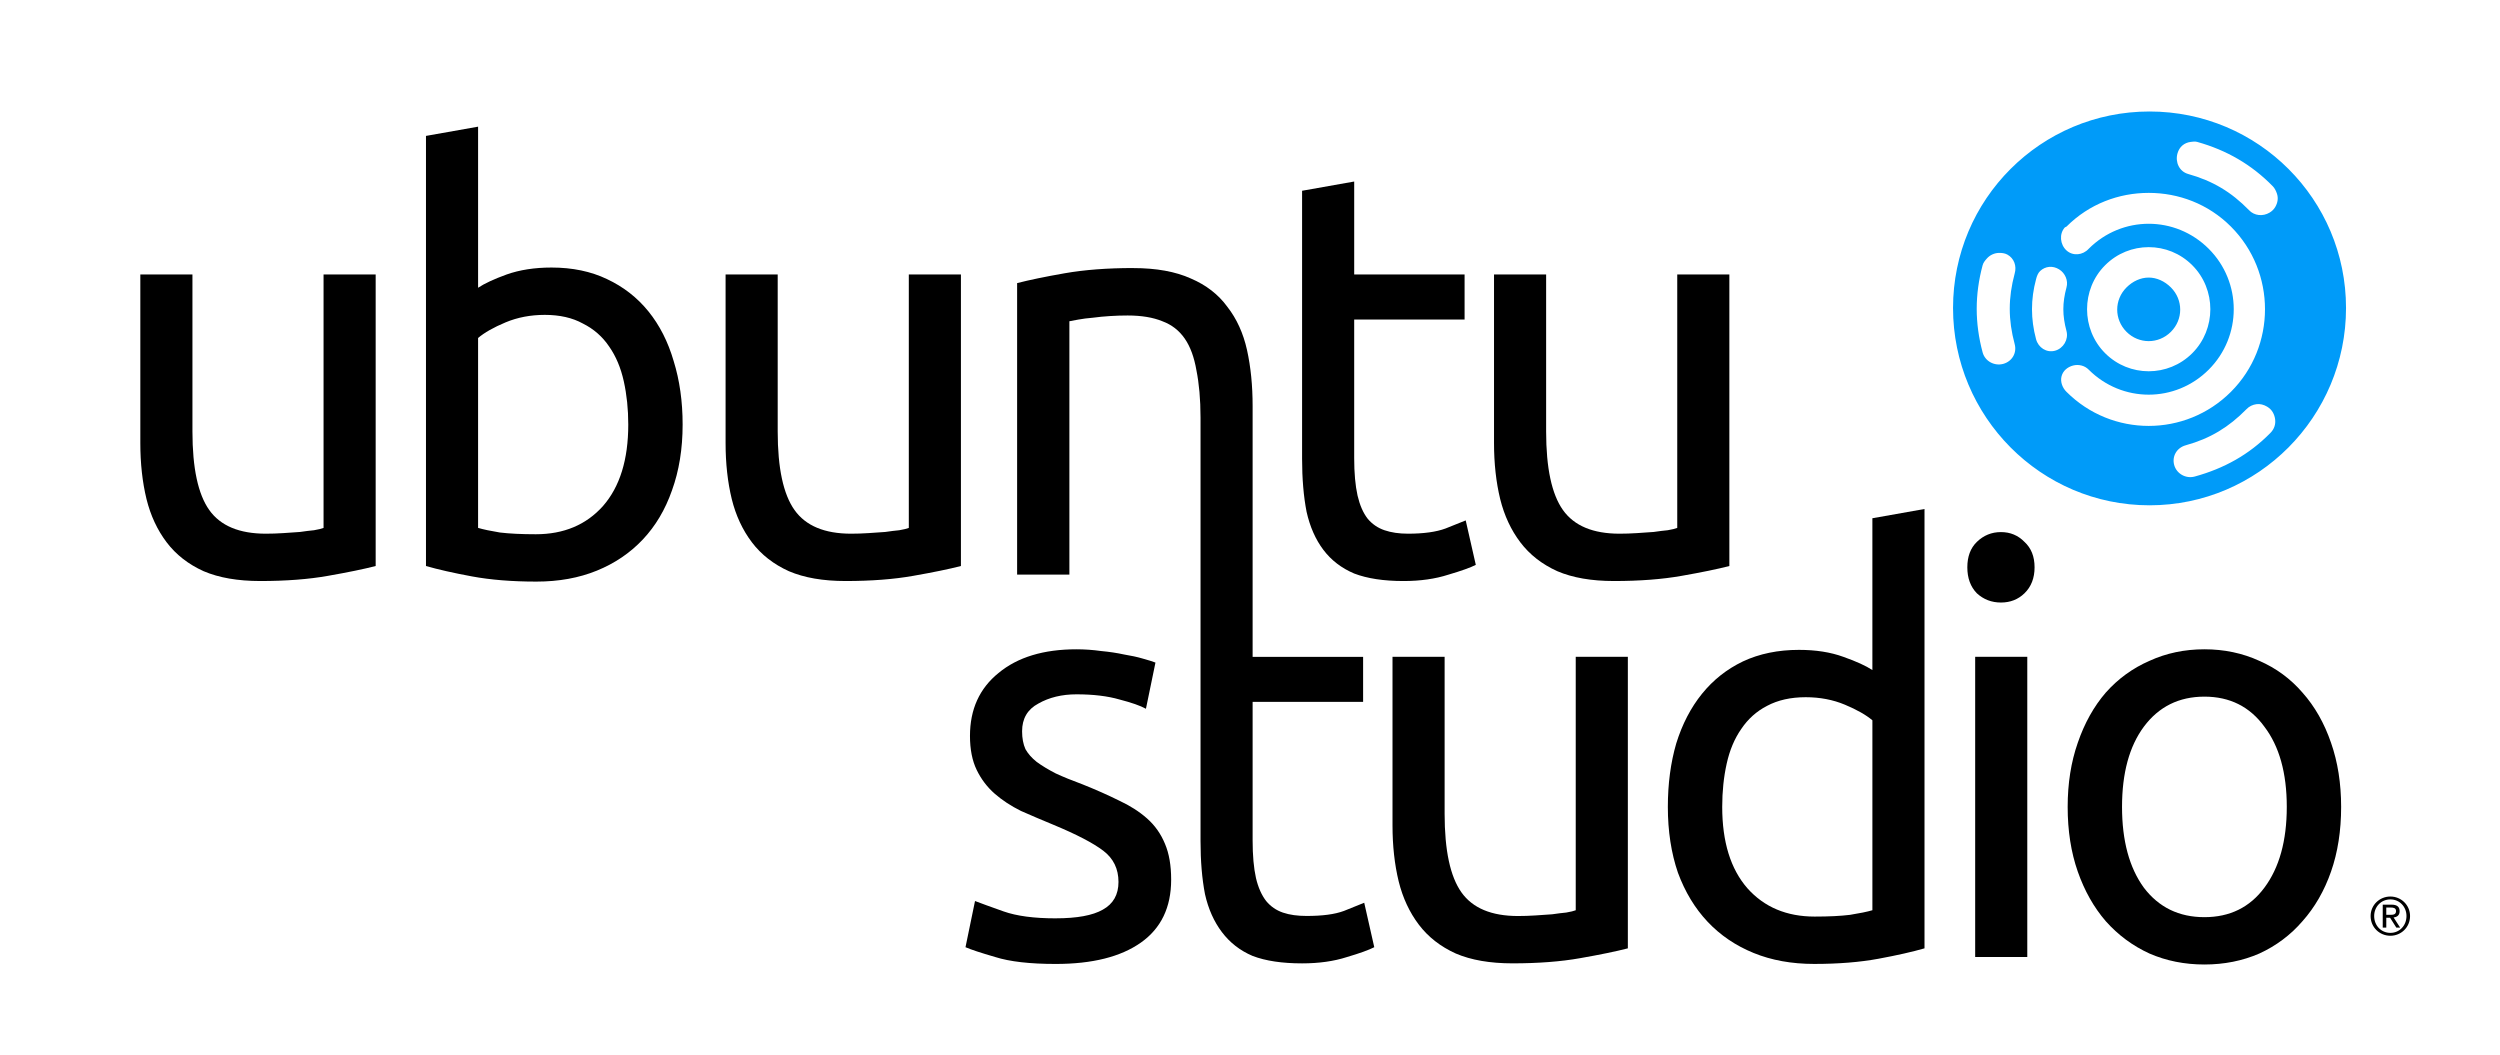 <?xml version="1.0" encoding="UTF-8" standalone="no"?>
<!-- Created with Inkscape (http://www.inkscape.org/) -->

<svg
   xmlns:dc="http://purl.org/dc/elements/1.1/"
   xmlns:cc="http://creativecommons.org/ns#"
   xmlns:rdf="http://www.w3.org/1999/02/22-rdf-syntax-ns#"
   xmlns:svg="http://www.w3.org/2000/svg"
   xmlns="http://www.w3.org/2000/svg"
   xmlns:xlink="http://www.w3.org/1999/xlink"
   version="1.1"
   width="420"
   height="177.165"
   id="svg2">
  <title
     id="title14594">Ubuntu Studio v3</title>
  <defs
     id="defs4">
    <linearGradient
       id="linearGradient3927">
      <stop
         id="stop3929"
         style="stop-color:#000000;stop-opacity:1"
         offset="0" />
      <stop
         id="stop3931"
         style="stop-color:#525252;stop-opacity:1"
         offset="1" />
    </linearGradient>
    <linearGradient
       x1="-654.128"
       y1="579.768"
       x2="-654.128"
       y2="402.603"
       id="linearGradient3933"
       xlink:href="#linearGradient3927"
       gradientUnits="userSpaceOnUse"
       gradientTransform="matrix(0.942,0,0,1,-52.592,0)" />
  </defs>
  <g
     transform="translate(900.088,-402.603)"
     id="layer1">
    <path
       d="m -538.967,421.334 c -18.256,0 -33.011,14.755 -33.011,33.011 0,18.256 14.755,33.149 33.011,33.149 18.256,0 33.011,-14.893 33.011,-33.149 0,-18.256 -14.755,-33.011 -33.011,-33.011 z m 6.906,5.11 c 0.358,-0.045 0.736,-0.103 1.105,0 4.926,1.381 9.132,3.799 12.707,7.459 0.311,0.31 0.555,0.826 0.691,1.243 0.258,0.773 0.108,1.541 -0.276,2.21 -0.231,0.402 -0.547,0.717 -0.967,0.967 -1.12,0.668 -2.562,0.537 -3.453,-0.414 -2.986,-3.056 -6.107,-4.924 -10.221,-6.077 -1.478,-0.413 -2.209,-1.976 -1.796,-3.453 0.31,-1.108 1.135,-1.799 2.21,-1.934 z m -7.044,8.563 c 5.024,0 9.996,1.847 13.812,5.663 7.633,7.633 7.633,20.13 0,27.762 -7.633,7.633 -19.992,7.633 -27.624,0 -0.685,-0.666 -1.072,-1.7 -0.829,-2.624 0.243,-0.924 1.009,-1.553 1.934,-1.796 0.924,-0.243 1.958,0.004 2.624,0.691 5.605,5.605 14.56,5.605 20.166,0 5.605,-5.605 5.605,-14.699 0,-20.304 -5.605,-5.605 -14.56,-5.605 -20.166,0 -0.985,1.085 -2.645,1.261 -3.729,0.276 -1.085,-0.985 -1.261,-2.783 -0.276,-3.867 0.057,-0.063 0.213,-0.081 0.276,-0.138 3.816,-3.816 8.788,-5.663 13.812,-5.663 z m 0,9.116 c 2.67,0 5.297,1.015 7.32,3.039 4.047,4.047 4.047,10.732 0,14.779 -4.047,4.047 -10.594,4.047 -14.641,0 -4.047,-4.047 -4.047,-10.732 0,-14.779 2.023,-2.023 4.65,-3.039 7.32,-3.039 z m -25.138,0.967 c 0.463,-0.004 0.952,0.044 1.381,0.276 1.145,0.623 1.607,1.925 1.243,3.177 -1.106,4.127 -1.106,7.751 0,11.878 0.398,1.482 -0.452,2.917 -1.934,3.315 -1.482,0.398 -3.055,-0.452 -3.453,-1.934 -1.324,-4.942 -1.324,-9.699 0,-14.641 0.108,-0.425 0.401,-0.775 0.691,-1.105 0.533,-0.616 1.3,-0.956 2.072,-0.967 z m 8.425,2.348 c 0.562,-0.058 1.149,0.103 1.657,0.414 1.016,0.621 1.571,1.893 1.243,3.039 -0.703,2.625 -0.703,4.696 0,7.32 0.379,1.414 -0.52,2.935 -1.934,3.315 -1.414,0.379 -2.797,-0.52 -3.177,-1.934 -0.912,-3.403 -0.912,-6.68 0,-10.083 0.125,-0.495 0.317,-1.033 0.691,-1.381 0.435,-0.407 0.957,-0.633 1.519,-0.691 z m 16.713,1.796 c -1.352,0 -2.688,0.616 -3.729,1.657 -2.083,2.083 -2.083,5.375 0,7.458 2.083,2.083 5.375,2.083 7.459,0 2.083,-2.083 2.083,-5.375 0,-7.458 -1.042,-1.042 -2.377,-1.657 -3.729,-1.657 z m 18.094,21.271 c 0.608,-0.083 1.237,0.078 1.796,0.414 0.419,0.252 0.738,0.564 0.967,0.967 0.382,0.671 0.538,1.576 0.276,2.348 -0.137,0.417 -0.379,0.796 -0.691,1.105 -3.59,3.645 -7.776,5.959 -12.707,7.32 -1.479,0.408 -3.045,-0.455 -3.453,-1.934 -0.408,-1.479 0.455,-2.907 1.934,-3.315 4.118,-1.137 7.223,-3.033 10.221,-6.077 0.447,-0.474 1.05,-0.746 1.657,-0.829 z"
       id="path10060-3"
       style="fill:#009bf9;fill-opacity:1;stroke:none" />
    <path
       d="m -499.193,556.294 0.627,0 c 0.529,0 1.013,-0.027 1.013,-0.634 0,-0.512 -0.441,-0.59 -0.847,-0.59 l -0.794,0 0,1.224 z m -0.598,-1.709 1.489,0 c 0.917,0 1.349,0.361 1.349,1.102 0,0.695 -0.441,0.986 -1.014,1.048 l 1.102,1.701 -0.643,0 -1.049,-1.658 -0.635,0 0,1.658 -0.598,0 0,-3.852 z m 1.287,4.741 c 1.524,0 2.705,-1.216 2.705,-2.829 0,-1.577 -1.181,-2.794 -2.705,-2.794 -1.543,0 -2.724,1.217 -2.724,2.794 0,1.613 1.181,2.829 2.724,2.829 m 0,-6.107 c 1.797,0 3.304,1.418 3.304,3.278 0,1.895 -1.507,3.314 -3.304,3.314 -1.808,0 -3.322,-1.419 -3.322,-3.314 0,-1.86 1.514,-3.278 3.322,-3.278"
       id="path3005-5"
       style="fill:#000000;fill-opacity:1;fill-rule:nonzero;stroke:none" />
    <path
       d="m -836.974,497.693 c -2.008,0.517 -4.676,1.067 -8.002,1.649 -3.264,0.582 -7.061,0.873 -11.391,0.873 -3.766,0 -6.935,-0.55 -9.508,-1.649 -2.573,-1.164 -4.644,-2.78 -6.213,-4.849 -1.569,-2.069 -2.699,-4.494 -3.389,-7.274 -0.69,-2.845 -1.036,-5.981 -1.036,-9.408 l 0,-28.321 8.755,0 0,26.381 c 0,6.143 0.941,10.539 2.824,13.191 1.883,2.651 5.052,3.977 9.508,3.977 0.941,10e-6 1.914,-0.032 2.918,-0.097 1.004,-0.065 1.946,-0.129 2.824,-0.194 0.879,-0.129 1.663,-0.226 2.354,-0.291 0.753,-0.129 1.287,-0.259 1.6,-0.388 l 0,-42.578 8.755,0 0,48.98"
       id="path14505-3"
       style="font-size:258.126px;font-style:normal;font-variant:normal;font-weight:normal;font-stretch:normal;line-height:125%;letter-spacing:0px;word-spacing:0px;fill:#000000;fill-opacity:1;stroke:none;font-family:UbuntuBeta;-inkscape-font-specification:UbuntuBeta" />
    <path
       d="m -819.768,450.945 c 1.067,-0.711 2.667,-1.455 4.801,-2.231 2.197,-0.776 4.707,-1.164 7.531,-1.164 3.515,5e-5 6.621,0.647 9.32,1.94 2.761,1.293 5.084,3.104 6.967,5.431 1.883,2.328 3.295,5.108 4.236,8.341 1.004,3.233 1.506,6.789 1.506,10.669 -6e-5,4.074 -0.596,7.759 -1.789,11.057 -1.13,3.233 -2.762,5.981 -4.895,8.244 -2.134,2.263 -4.707,4.009 -7.72,5.237 -3.013,1.229 -6.402,1.843 -10.167,1.843 -4.08,0 -7.688,-0.291 -10.826,-0.873 -3.138,-0.582 -5.711,-1.164 -7.72,-1.746 l 0,-72.257 8.755,-1.552 0,27.06 m 0,40.347 c 0.879,0.259 2.102,0.517 3.672,0.776 1.632,0.194 3.64,0.291 6.025,0.291 4.707,0 8.473,-1.584 11.297,-4.752 2.824,-3.233 4.236,-7.791 4.236,-13.675 -6e-5,-2.586 -0.251,-5.011 -0.753,-7.274 -0.502,-2.263 -1.318,-4.203 -2.448,-5.819 -1.13,-1.681 -2.605,-2.974 -4.425,-3.88 -1.757,-0.97 -3.891,-1.455 -6.402,-1.455 -2.385,4e-5 -4.582,0.42 -6.59,1.261 -2.008,0.841 -3.546,1.714 -4.613,2.619 l 0,31.909"
       id="path14507-8"
       style="font-size:258.126px;font-style:normal;font-variant:normal;font-weight:normal;font-stretch:normal;line-height:125%;letter-spacing:0px;word-spacing:0px;fill:#000000;fill-opacity:1;stroke:none;font-family:UbuntuBeta;-inkscape-font-specification:UbuntuBeta" />
    <path
       d="m -738.651,497.693 c -2.008,0.517 -4.676,1.067 -8.002,1.649 -3.264,0.582 -7.061,0.873 -11.391,0.873 -3.766,0 -6.935,-0.55 -9.508,-1.649 -2.573,-1.164 -4.644,-2.78 -6.213,-4.849 -1.569,-2.069 -2.699,-4.494 -3.389,-7.274 -0.69,-2.845 -1.036,-5.981 -1.036,-9.408 l 0,-28.321 8.755,0 0,26.381 c 0,6.143 0.941,10.539 2.824,13.191 1.883,2.651 5.052,3.977 9.508,3.977 0.941,10e-6 1.914,-0.032 2.918,-0.097 1.004,-0.065 1.946,-0.129 2.824,-0.194 0.879,-0.129 1.663,-0.226 2.354,-0.291 0.753,-0.129 1.287,-0.259 1.6,-0.388 l 0,-42.578 8.755,0 0,48.98"
       id="path14509-6"
       style="font-size:258.126px;font-style:normal;font-variant:normal;font-weight:normal;font-stretch:normal;line-height:125%;letter-spacing:0px;word-spacing:0px;fill:#000000;fill-opacity:1;stroke:none;font-family:UbuntuBeta;-inkscape-font-specification:UbuntuBeta" />
    <path
       d="m -709.713,447.635 c -4.331,5e-5 -8.174,0.293 -11.5,0.875 -3.326,0.582 -5.992,1.139 -8,1.656 l 0,48.969 8.781,0 0,-42.562 c 0.314,-0.065 0.81,-0.152 1.5,-0.281 0.753,-0.129 1.559,-0.248 2.438,-0.312 0.941,-0.129 1.902,-0.217 2.906,-0.281 1.004,-0.065 1.996,-0.094 2.938,-0.094 2.322,4e-5 4.275,0.322 5.844,0.969 1.569,0.582 2.809,1.548 3.75,2.906 0.941,1.358 1.592,3.145 1.969,5.344 0.439,2.198 0.687,4.834 0.688,7.938 l 0,26.125 0,0.25 0,44.75 c 0,3.362 0.248,6.351 0.75,8.938 0.565,2.522 1.526,4.629 2.844,6.375 1.318,1.746 3.022,3.095 5.156,4 2.197,0.841 4.986,1.25 8.312,1.25 2.824,0 5.335,-0.351 7.531,-1.062 2.197,-0.647 3.715,-1.204 4.594,-1.656 l -1.688,-7.469 c -0.628,0.259 -1.774,0.728 -3.406,1.375 -1.569,0.582 -3.645,0.844 -6.281,0.844 -1.506,10e-6 -2.839,-0.175 -3.969,-0.562 -1.13,-0.388 -2.059,-1.032 -2.812,-1.938 -0.753,-0.97 -1.342,-2.259 -1.719,-3.875 -0.377,-1.681 -0.562,-3.791 -0.562,-6.312 l 0,-23.281 18.562,0 0,-7.562 -18.562,0 0,-13.812 c 0,-9.438 0,-18.875 0,-28.312 -5e-5,-3.427 -0.31,-6.561 -0.938,-9.406 -0.628,-2.845 -1.744,-5.277 -3.312,-7.281 -1.506,-2.069 -3.552,-3.651 -6.125,-4.75 -2.573,-1.164 -5.796,-1.75 -9.688,-1.75 z"
       id="path14511-0"
       style="font-size:258.126px;font-style:normal;font-variant:normal;font-weight:normal;font-stretch:normal;line-height:125%;letter-spacing:0px;word-spacing:0px;fill:#000000;fill-opacity:1;stroke:none;font-family:UbuntuBeta;-inkscape-font-specification:UbuntuBeta" />
    <path
       d="m -672.584,448.714 18.546,0 0,7.565 -18.546,0 0,23.277 c 0,2.522 0.188,4.623 0.565,6.304 0.377,1.616 0.941,2.91 1.695,3.88 0.753,0.905 1.695,1.552 2.824,1.94 1.13,0.388 2.448,0.582 3.954,0.582 2.636,10e-6 4.738,-0.291 6.308,-0.873 1.632,-0.647 2.761,-1.099 3.389,-1.358 l 1.695,7.468 c -0.879,0.453 -2.416,1.002 -4.613,1.649 -2.197,0.711 -4.707,1.067 -7.531,1.067 -3.326,0 -6.088,-0.42 -8.285,-1.261 -2.134,-0.905 -3.86,-2.231 -5.178,-3.977 -1.318,-1.746 -2.259,-3.88 -2.824,-6.401 -0.502,-2.586 -0.753,-5.561 -0.753,-8.923 l 0,-45.003 8.755,-1.552 0,15.615"
       id="path14513-3"
       style="font-size:258.126px;font-style:normal;font-variant:normal;font-weight:normal;font-stretch:normal;line-height:125%;letter-spacing:0px;word-spacing:0px;fill:#000000;fill-opacity:1;stroke:none;font-family:UbuntuBeta;-inkscape-font-specification:UbuntuBeta" />
    <path
       d="m -609.554,497.693 c -2.008,0.517 -4.676,1.067 -8.002,1.649 -3.264,0.582 -7.061,0.873 -11.391,0.873 -3.766,0 -6.935,-0.55 -9.508,-1.649 -2.573,-1.164 -4.644,-2.78 -6.213,-4.849 -1.569,-2.069 -2.699,-4.494 -3.389,-7.274 -0.69,-2.845 -1.036,-5.981 -1.036,-9.408 l 0,-28.321 8.755,0 0,26.381 c 0,6.143 0.941,10.539 2.824,13.191 1.883,2.651 5.052,3.977 9.508,3.977 0.941,10e-6 1.914,-0.032 2.918,-0.097 1.004,-0.065 1.946,-0.129 2.824,-0.194 0.879,-0.129 1.663,-0.226 2.354,-0.291 0.753,-0.129 1.287,-0.259 1.6,-0.388 l 0,-42.578 8.755,0 0,48.98"
       id="path14515-3"
       style="font-size:258.126px;font-style:normal;font-variant:normal;font-weight:normal;font-stretch:normal;line-height:125%;letter-spacing:0px;word-spacing:0px;fill:#000000;fill-opacity:1;stroke:none;font-family:UbuntuBeta;-inkscape-font-specification:UbuntuBeta" />
    <path
       d="m -722.727,556.881 c 3.577,0 6.213,-0.485 7.908,-1.455 1.757,-0.97 2.636,-2.522 2.636,-4.655 -3e-5,-2.198 -0.847,-3.944 -2.542,-5.237 -1.695,-1.293 -4.487,-2.748 -8.379,-4.365 -1.883,-0.776 -3.703,-1.552 -5.46,-2.328 -1.695,-0.841 -3.169,-1.81 -4.425,-2.91 -1.255,-1.099 -2.259,-2.425 -3.013,-3.977 -0.753,-1.552 -1.13,-3.459 -1.13,-5.722 0,-4.461 1.6,-7.985 4.801,-10.572 3.201,-2.651 7.563,-3.977 13.086,-3.977 1.381,5e-5 2.761,0.097 4.142,0.291 1.381,0.129 2.667,0.323 3.86,0.582 1.192,0.194 2.228,0.42 3.107,0.679 0.941,0.259 1.663,0.485 2.165,0.679 l -1.6,7.759 c -0.941,-0.517 -2.416,-1.035 -4.425,-1.552 -2.008,-0.582 -4.425,-0.873 -7.249,-0.873 -2.448,5e-5 -4.582,0.517 -6.402,1.552 -1.82,0.97 -2.73,2.522 -2.73,4.655 0,1.164 0.188,2.166 0.565,3.007 0.439,0.776 1.067,1.487 1.883,2.134 0.879,0.647 1.946,1.293 3.201,1.94 1.255,0.582 2.761,1.196 4.519,1.843 2.259,0.905 4.299,1.81 6.119,2.716 1.82,0.841 3.389,1.843 4.707,3.007 1.318,1.164 2.322,2.586 3.013,4.268 0.69,1.617 1.036,3.621 1.036,6.013 -5e-5,4.655 -1.695,8.179 -5.084,10.572 -3.389,2.392 -8.159,3.589 -14.31,3.589 -4.331,0 -7.72,-0.388 -10.167,-1.164 -2.448,-0.711 -4.111,-1.261 -4.99,-1.649 l 1.6,-7.759 c 1.004,0.388 2.605,0.97 4.801,1.746 2.197,0.776 5.115,1.164 8.755,1.164"
       id="path14517-6"
       style="font-size:258.126px;font-style:normal;font-variant:normal;font-weight:normal;font-stretch:normal;line-height:125%;letter-spacing:0px;word-spacing:0px;fill:#000000;fill-opacity:1;stroke:none;font-family:UbuntuBeta;-inkscape-font-specification:UbuntuBeta" />
    <path
       d="m -626.608,561.924 c -2.008,0.517 -4.676,1.067 -8.002,1.649 -3.264,0.582 -7.061,0.873 -11.391,0.873 -3.766,0 -6.935,-0.55 -9.508,-1.649 -2.573,-1.164 -4.644,-2.78 -6.213,-4.849 -1.569,-2.069 -2.699,-4.494 -3.389,-7.274 -0.69,-2.845 -1.036,-5.981 -1.036,-9.408 l 0,-28.321 8.755,0 0,26.381 c 0,6.143 0.941,10.539 2.824,13.191 1.883,2.651 5.052,3.977 9.508,3.977 0.941,10e-6 1.914,-0.032 2.918,-0.097 1.004,-0.065 1.946,-0.129 2.824,-0.194 0.879,-0.129 1.663,-0.226 2.354,-0.291 0.753,-0.129 1.287,-0.259 1.6,-0.388 l 0,-42.578 8.755,0 0,48.98"
       id="path14521-8"
       style="font-size:258.126px;font-style:normal;font-variant:normal;font-weight:normal;font-stretch:normal;line-height:125%;letter-spacing:0px;word-spacing:0px;fill:#000000;fill-opacity:1;stroke:none;font-family:UbuntuBeta;-inkscape-font-specification:UbuntuBeta" />
    <path
       d="m -585.525,523.614 c -1.067,-0.905 -2.605,-1.778 -4.613,-2.619 -2.008,-0.841 -4.205,-1.261 -6.59,-1.261 -2.51,4e-5 -4.676,0.485 -6.496,1.455 -1.757,0.905 -3.201,2.198 -4.331,3.88 -1.13,1.617 -1.946,3.556 -2.448,5.819 -0.502,2.263 -0.753,4.688 -0.753,7.274 0,5.884 1.412,10.443 4.236,13.675 2.824,3.168 6.59,4.752 11.297,4.752 2.385,0 4.362,-0.097 5.931,-0.291 1.632,-0.259 2.887,-0.517 3.766,-0.776 l 0,-31.909 m 0,-33.946 8.755,-1.552 0,73.809 c -2.008,0.582 -4.582,1.164 -7.72,1.746 -3.138,0.582 -6.747,0.873 -10.826,0.873 -3.766,0 -7.155,-0.614 -10.167,-1.843 -3.013,-1.229 -5.586,-2.974 -7.72,-5.237 -2.134,-2.263 -3.797,-5.011 -4.99,-8.244 -1.13,-3.298 -1.695,-6.983 -1.695,-11.057 -3e-5,-3.88 0.471,-7.436 1.412,-10.669 1.004,-3.233 2.448,-6.013 4.331,-8.341 1.883,-2.328 4.174,-4.138 6.872,-5.431 2.761,-1.293 5.9,-1.94 9.414,-1.94 2.824,5e-5 5.303,0.388 7.437,1.164 2.197,0.776 3.828,1.52 4.895,2.231 l 0,-25.508"
       id="path14523-7"
       style="font-size:258.126px;font-style:normal;font-variant:normal;font-weight:normal;font-stretch:normal;line-height:125%;letter-spacing:0px;word-spacing:0px;fill:#000000;fill-opacity:1;stroke:none;font-family:UbuntuBeta;-inkscape-font-specification:UbuntuBeta" />
    <path
       d="m -559.504,563.379 -8.755,0 0,-50.434 8.755,0 0,50.434 m -4.425,-59.551 c -1.569,6e-5 -2.918,-0.517 -4.048,-1.552 -1.067,-1.099 -1.6,-2.554 -1.6,-4.365 0,-1.81 0.533,-3.233 1.6,-4.268 1.13,-1.099 2.479,-1.649 4.048,-1.649 1.569,7e-5 2.887,0.55 3.954,1.649 1.13,1.035 1.695,2.457 1.695,4.268 -2e-5,1.811 -0.565,3.265 -1.695,4.365 -1.067,1.035 -2.385,1.552 -3.954,1.552"
       id="path14525-0"
       style="font-size:258.126px;font-style:normal;font-variant:normal;font-weight:normal;font-stretch:normal;line-height:125%;letter-spacing:0px;word-spacing:0px;fill:#000000;fill-opacity:1;stroke:none;font-family:UbuntuBeta;-inkscape-font-specification:UbuntuBeta" />
    <path
       d="m -506.777,538.162 c -6e-5,4.009 -0.565,7.63 -1.695,10.863 -1.13,3.233 -2.73,6.013 -4.801,8.341 -2.008,2.328 -4.425,4.138 -7.249,5.431 -2.824,1.229 -5.9,1.843 -9.226,1.843 -3.326,0 -6.402,-0.614 -9.226,-1.843 -2.824,-1.293 -5.272,-3.104 -7.343,-5.431 -2.008,-2.328 -3.577,-5.108 -4.707,-8.341 -1.13,-3.233 -1.695,-6.854 -1.695,-10.863 0,-3.944 0.565,-7.533 1.695,-10.766 1.13,-3.298 2.699,-6.11 4.707,-8.438 2.071,-2.328 4.519,-4.106 7.343,-5.334 2.824,-1.293 5.9,-1.94 9.226,-1.94 3.326,5e-5 6.402,0.647 9.226,1.94 2.824,1.229 5.241,3.007 7.249,5.334 2.071,2.328 3.671,5.14 4.801,8.438 1.13,3.233 1.694,6.822 1.695,10.766 m -9.132,0 c -6e-5,-5.69 -1.255,-10.184 -3.766,-13.481 -2.448,-3.362 -5.805,-5.043 -10.073,-5.043 -4.268,4e-5 -7.657,1.681 -10.167,5.043 -2.448,3.298 -3.672,7.791 -3.672,13.481 -3e-5,5.69 1.224,10.216 3.672,13.578 2.51,3.298 5.9,4.946 10.167,4.946 4.268,0 7.625,-1.649 10.073,-4.946 2.51,-3.362 3.766,-7.888 3.766,-13.578"
       id="path14527-5"
       style="font-size:258.126px;font-style:normal;font-variant:normal;font-weight:normal;font-stretch:normal;line-height:125%;letter-spacing:0px;word-spacing:0px;fill:#000000;fill-opacity:1;stroke:none;font-family:UbuntuBeta;-inkscape-font-specification:UbuntuBeta" />
  </g>
</svg>
